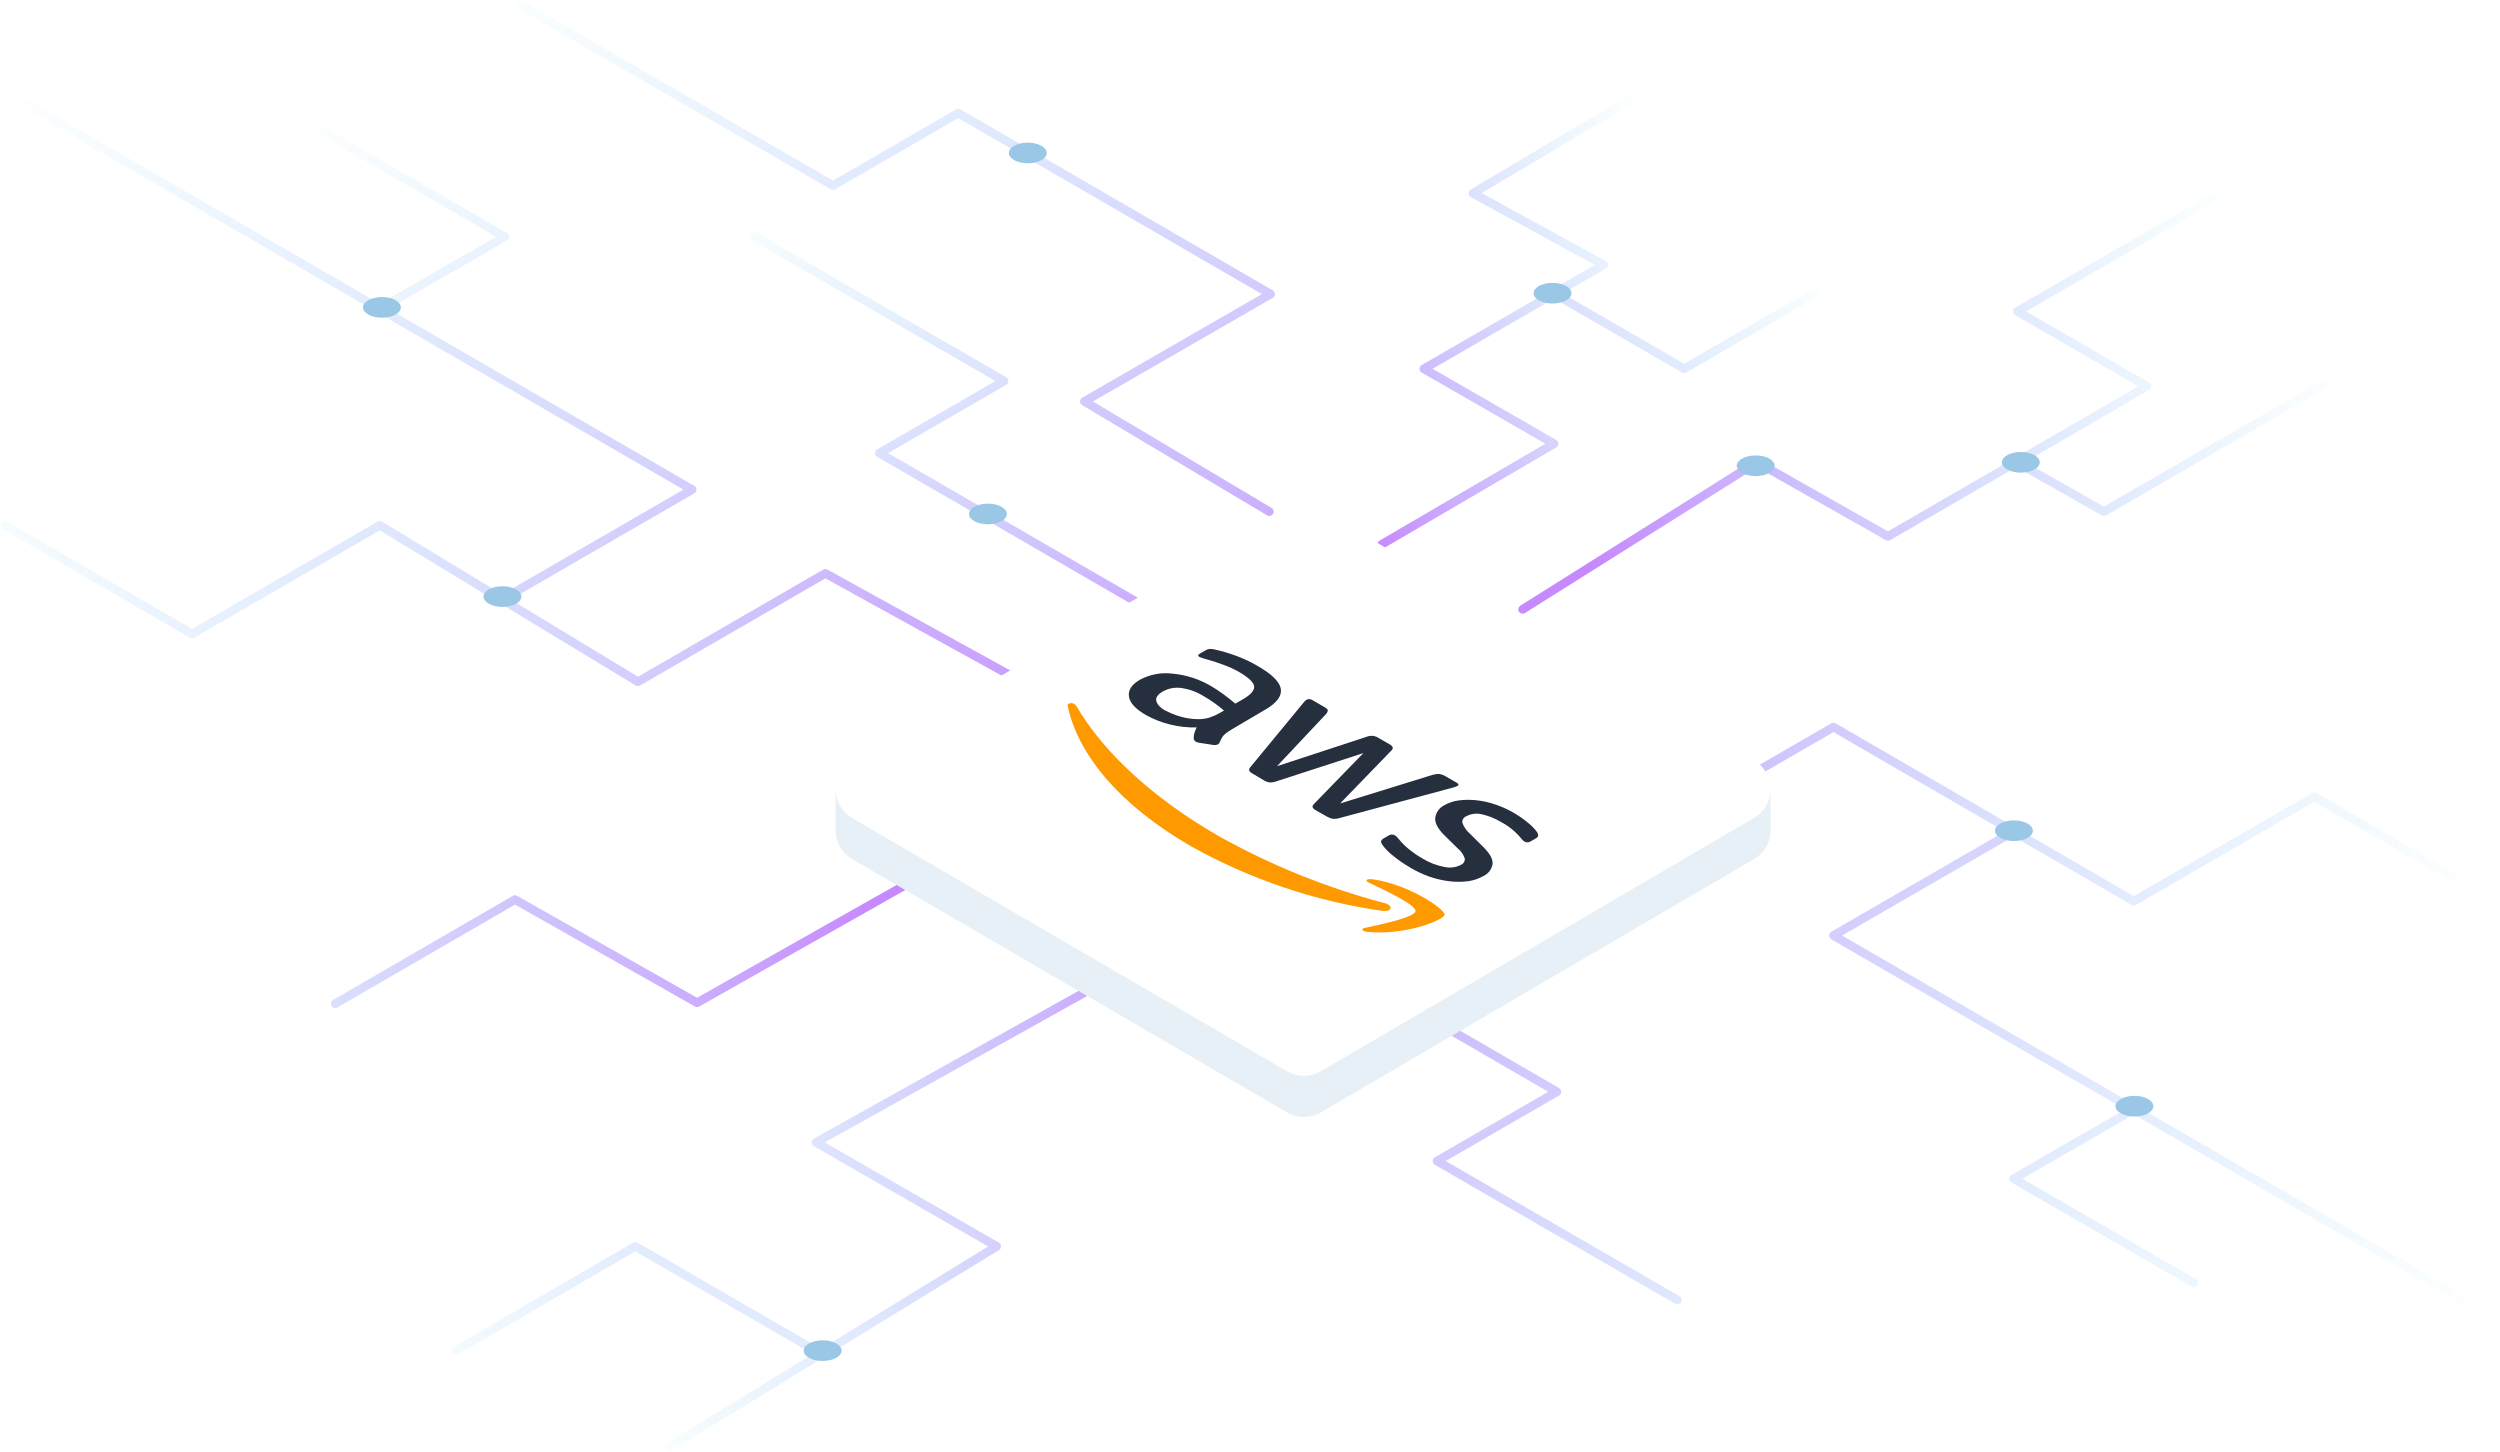 <svg width="508" height="295" viewBox="0 0 508 295" fill="none" xmlns="http://www.w3.org/2000/svg">
<g opacity="0.5">
<path d="M286.866 140.817L335.926 168.922L372.552 147.742L433.589 183.115L470.276 161.899L506.834 183.115" stroke="url(#paint0_linear)" stroke-width="1.765" stroke-miterlimit="10" stroke-linecap="round" stroke-linejoin="round"/>
<path d="M242.4 179L316.353 221.844L292.003 235.924L340.834 264.16" stroke="url(#paint1_linear)" stroke-width="1.765" stroke-miterlimit="10" stroke-linecap="round" stroke-linejoin="round"/>
<path d="M408.937 169.073L372.553 190.099L506.822 267.837" stroke="url(#paint2_linear)" stroke-width="1.765" stroke-miterlimit="10" stroke-linecap="round" stroke-linejoin="round"/>
<path d="M433.589 225.438L409.175 239.515L445.798 260.695" stroke="url(#paint3_linear)" stroke-width="1.765" stroke-miterlimit="10" stroke-linecap="round" stroke-linejoin="round"/>
<path d="M280.791 110.602L315.784 90.155L289.336 74.94L325.87 53.811L299.299 39.276L333.373 19" stroke="url(#paint4_linear)" stroke-width="1.765" stroke-miterlimit="10" stroke-linecap="round" stroke-linejoin="round"/>
<path d="M315.781 59.644L342.231 74.94L368.546 59.644" stroke="url(#paint5_linear)" stroke-width="1.765" stroke-miterlimit="10" stroke-linecap="round" stroke-linejoin="round"/>
<path d="M309.404 123.822L356.988 93.891L383.643 108.989L436.263 78.502L409.932 63.276L462.662 32.782" stroke="url(#paint6_linear)" stroke-width="1.765" stroke-miterlimit="10" stroke-linecap="round" stroke-linejoin="round"/>
<path d="M409.754 93.891L427.522 103.959L480.252 73.465" stroke="url(#paint7_linear)" stroke-width="1.765" stroke-miterlimit="10" stroke-linecap="round" stroke-linejoin="round"/>
<path d="M237.021 192.379L165.811 232.134L202.526 253.259L136 294" stroke="url(#paint8_linear)" stroke-width="1.765" stroke-miterlimit="10" stroke-linecap="round" stroke-linejoin="round"/>
<path d="M165.807 274.494L129.089 253.259L92.561 274.494" stroke="url(#paint9_linear)" stroke-width="1.765" stroke-miterlimit="10" stroke-linecap="round" stroke-linejoin="round"/>
<path d="M196.123 172.959L141.647 203.754L104.642 182.795L68.118 203.956" stroke="url(#paint10_linear)" stroke-width="1.765" stroke-miterlimit="10" stroke-linecap="round" stroke-linejoin="round"/>
<path d="M229.725 150.73L167.706 116.511L129.622 138.534L77.163 106.748L39.013 128.81L0.999 106.748" stroke="url(#paint11_linear)" stroke-width="1.765" stroke-miterlimit="10" stroke-linecap="round" stroke-linejoin="round"/>
<path d="M255.604 136.615L178.707 92.066L204.026 77.425L153.251 48.065" stroke="url(#paint12_linear)" stroke-width="1.765" stroke-miterlimit="10" stroke-linecap="round" stroke-linejoin="round"/>
<path d="M102.802 121.351L140.635 99.487L1.019 18.654" stroke="url(#paint13_linear)" stroke-width="1.765" stroke-miterlimit="10" stroke-linecap="round" stroke-linejoin="round"/>
<path d="M257.92 103.955L220.342 81.569L258.181 59.763L194.714 22.981L169.261 37.702L105.791 1" stroke="url(#paint14_linear)" stroke-width="1.765" stroke-miterlimit="10" stroke-linecap="round" stroke-linejoin="round"/>
<path d="M77.167 62.741L102.553 48.104L64.472 26.081" stroke="url(#paint15_linear)" stroke-width="1.765" stroke-miterlimit="10" stroke-linecap="round" stroke-linejoin="round"/>
<path d="M409.232 170.901C407.107 170.901 405.384 169.962 405.384 168.803C405.384 167.643 407.107 166.704 409.232 166.704C411.357 166.704 413.08 167.643 413.08 168.803C413.08 169.962 411.357 170.901 409.232 170.901Z" fill="#358FCC"/>
<path d="M410.631 96.041C408.505 96.041 406.783 95.101 406.783 93.942C406.783 92.782 408.505 91.843 410.631 91.843C412.756 91.843 414.479 92.782 414.479 93.942C414.479 95.101 412.756 96.041 410.631 96.041Z" fill="#358FCC"/>
<path d="M315.469 61.678C313.344 61.678 311.621 60.739 311.621 59.579C311.621 58.42 313.344 57.48 315.469 57.48C317.595 57.48 319.317 58.42 319.317 59.579C319.317 60.739 317.595 61.678 315.469 61.678Z" fill="#358FCC"/>
<path d="M77.606 64.557C75.481 64.557 73.758 63.617 73.758 62.458C73.758 61.299 75.481 60.359 77.606 60.359C79.731 60.359 81.454 61.299 81.454 62.458C81.454 63.617 79.731 64.557 77.606 64.557Z" fill="#358FCC"/>
<path d="M102.092 123.326C99.967 123.326 98.244 122.387 98.244 121.227C98.244 120.068 99.967 119.129 102.092 119.129C104.218 119.129 105.94 120.068 105.94 121.227C105.94 122.387 104.218 123.326 102.092 123.326Z" fill="#358FCC"/>
<path d="M356.759 96.74C354.634 96.74 352.911 95.801 352.911 94.641C352.911 93.482 354.634 92.543 356.759 92.543C358.885 92.543 360.607 93.482 360.607 94.641C360.607 95.801 358.885 96.74 356.759 96.74Z" fill="#358FCC"/>
<path d="M200.744 106.535C198.619 106.535 196.896 105.596 196.896 104.436C196.896 103.277 198.619 102.337 200.744 102.337C202.869 102.337 204.592 103.277 204.592 104.436C204.592 105.596 202.869 106.535 200.744 106.535Z" fill="#358FCC"/>
<path d="M208.852 33.183C206.727 33.183 205.004 32.243 205.004 31.084C205.004 29.925 206.727 28.985 208.852 28.985C210.977 28.985 212.7 29.925 212.7 31.084C212.7 32.243 210.977 33.183 208.852 33.183Z" fill="#358FCC"/>
<path d="M433.72 226.872C431.595 226.872 429.872 225.933 429.872 224.774C429.872 223.614 431.595 222.675 433.72 222.675C435.846 222.675 437.568 223.614 437.568 224.774C437.568 225.933 435.846 226.872 433.72 226.872Z" fill="#358FCC"/>
<path d="M167.162 276.547C165.037 276.547 163.314 275.607 163.314 274.448C163.314 273.289 165.037 272.349 167.162 272.349C169.287 272.349 171.01 273.289 171.01 274.448C171.01 275.607 169.287 276.547 167.162 276.547Z" fill="#358FCC"/>
</g>
<g filter="url(#filter0_d)">
<path d="M169.791 162.695C169.779 163.884 170.083 165.054 170.673 166.086C171.263 167.118 172.117 167.974 173.148 168.566L261.55 220.047C262.584 220.65 263.759 220.967 264.955 220.967C266.152 220.967 267.327 220.65 268.361 220.047L356.433 168.554C357.541 167.913 358.442 166.97 359.033 165.835C359.623 164.7 359.877 163.42 359.765 162.146V154.823H169.791V162.695Z" fill="#E6F0F6"/>
<path d="M173.136 160.217L261.538 211.699C262.572 212.301 263.747 212.619 264.943 212.619C266.14 212.619 267.315 212.301 268.348 211.699L356.421 160.205C357.445 159.61 358.294 158.757 358.885 157.731C359.475 156.705 359.786 155.542 359.786 154.359C359.786 153.175 359.475 152.012 358.885 150.986C358.294 149.96 357.445 149.107 356.421 148.512L268.751 97.897C267.728 97.309 266.569 97 265.389 97C264.209 97 263.049 97.309 262.026 97.897L173.209 148.524C172.182 149.113 171.327 149.96 170.73 150.983C170.133 152.005 169.815 153.166 169.808 154.35C169.8 155.533 170.104 156.698 170.688 157.728C171.272 158.758 172.116 159.616 173.136 160.217Z" fill="white"/>
<path d="M250.186 142.3C249.578 142.615 249.026 143.028 248.55 143.52C248.251 143.94 248.005 144.395 247.818 144.875C247.792 144.957 247.749 145.033 247.692 145.098C247.636 145.163 247.566 145.216 247.489 145.254C247.139 145.407 246.749 145.442 246.378 145.351L243.937 144.973C243.621 144.947 243.312 144.869 243.022 144.741C242.908 144.676 242.809 144.588 242.731 144.483C242.654 144.378 242.599 144.258 242.57 144.131C242.544 143.761 242.581 143.389 242.68 143.032C242.808 142.612 242.971 142.204 243.168 141.812C239.567 141.91 236.006 141.042 232.855 139.297C230.755 138.077 229.596 136.856 229.401 135.538C229.205 134.22 229.95 133.097 231.658 132.108C233.703 131.017 236.037 130.59 238.335 130.888C241.09 131.156 243.753 132.027 246.134 133.439C246.974 133.934 247.789 134.472 248.575 135.05C249.393 135.648 250.174 136.27 251.016 136.978L252.59 136.075C254.214 135.135 254.946 134.257 254.836 133.427C254.726 132.597 253.616 131.62 251.736 130.522C250.779 129.981 249.779 129.52 248.746 129.143C247.635 128.715 246.488 128.337 245.316 128.008C244.927 127.919 244.543 127.805 244.169 127.666C244.01 127.615 243.855 127.554 243.705 127.483C243.351 127.275 243.388 127.056 243.839 126.799L244.889 126.189C245.165 126.011 245.478 125.898 245.804 125.859C246.196 125.854 246.586 125.904 246.964 126.006C248.36 126.321 249.734 126.729 251.077 127.226C252.57 127.764 254.012 128.433 255.385 129.228C258.38 130.921 260.007 132.503 260.267 133.976C260.487 135.44 259.438 136.844 257.082 138.211L250.137 142.3H250.186ZM236.76 138.345C237.698 138.857 238.689 139.266 239.714 139.566C240.933 139.934 242.199 140.128 243.473 140.14C244.224 140.143 244.972 140.041 245.694 139.834C246.429 139.6 247.136 139.289 247.806 138.907L248.709 138.382C248.136 137.882 247.489 137.369 246.769 136.856C246.048 136.344 245.316 135.88 244.535 135.428C243.142 134.567 241.582 134.01 239.958 133.793C238.693 133.631 237.41 133.879 236.296 134.501C235.283 135.087 234.832 135.721 234.942 136.344C235.052 136.966 235.601 137.723 236.76 138.382V138.345ZM254.58 151.234C254.128 150.978 253.896 150.77 253.835 150.563C253.774 150.355 253.896 150.099 254.153 149.782L264.82 136.844C264.998 136.602 265.212 136.388 265.455 136.209C265.626 136.107 265.822 136.053 266.022 136.053C266.222 136.053 266.418 136.107 266.59 136.209L269.031 137.625C269.507 137.894 269.775 138.113 269.8 138.309C269.824 138.504 269.727 138.76 269.47 139.078L259.499 149.684L277.635 143.74C278.044 143.56 278.492 143.488 278.937 143.531C279.381 143.574 279.807 143.73 280.174 143.984L282.2 145.144C282.676 145.412 282.945 145.644 282.994 145.839C283.042 146.035 282.994 146.303 282.64 146.596L272.314 157.263L291.098 151.454C291.532 151.317 291.985 151.251 292.44 151.258C292.87 151.331 293.283 151.48 293.661 151.698L296.017 153.053C296.419 153.285 296.48 153.516 296.114 153.724C295.984 153.79 295.849 153.847 295.711 153.895C295.48 153.978 295.243 154.047 295.004 154.102L272.277 160.205C271.836 160.346 271.373 160.408 270.91 160.388C270.481 160.323 270.067 160.178 269.69 159.961L267.517 158.74C267.041 158.46 266.785 158.24 266.724 158.032C266.663 157.825 266.785 157.569 267.102 157.263L277.05 147.023L259.34 152.772C258.912 152.937 258.455 153.012 257.997 152.992C257.562 152.933 257.145 152.779 256.777 152.54L254.58 151.234ZM286.472 170.225C285.224 169.522 284.043 168.704 282.945 167.784C282.148 167.165 281.445 166.433 280.858 165.612C280.65 165.27 280.589 164.989 280.675 164.818C280.787 164.637 280.942 164.486 281.126 164.379L282.225 163.744C282.41 163.637 282.621 163.581 282.835 163.581C283.049 163.581 283.26 163.637 283.445 163.744C283.594 163.826 283.729 163.929 283.848 164.05L284.263 164.538C284.867 165.284 285.551 165.964 286.301 166.564C287.169 167.266 288.091 167.899 289.06 168.456C290.419 169.283 291.915 169.861 293.478 170.164C294.615 170.422 295.806 170.275 296.846 169.749C297.09 169.651 297.297 169.483 297.443 169.265C297.589 169.047 297.666 168.791 297.664 168.529C297.403 167.695 296.902 166.956 296.224 166.405L293.502 163.732C292.147 162.39 291.513 161.181 291.647 160.144C291.725 159.604 291.934 159.092 292.255 158.652C292.576 158.212 293 157.856 293.49 157.617C294.436 157.079 295.483 156.742 296.566 156.629C297.757 156.483 298.962 156.483 300.154 156.629C301.439 156.78 302.703 157.071 303.926 157.495C305.162 157.917 306.356 158.457 307.489 159.106C308.051 159.436 308.612 159.778 309.113 160.132C309.613 160.486 310.077 160.864 310.529 161.218C310.98 161.572 311.31 161.914 311.639 162.243C311.896 162.499 312.125 162.781 312.323 163.085C312.483 163.299 312.561 163.563 312.542 163.83C312.542 164.013 312.359 164.196 312.066 164.367L311.053 164.953C310.866 165.081 310.648 165.154 310.421 165.165C310.195 165.176 309.97 165.123 309.772 165.014C309.491 164.833 309.25 164.596 309.064 164.318C307.939 162.971 306.563 161.856 305.012 161.035C303.784 160.287 302.439 159.751 301.033 159.448C299.978 159.21 298.872 159.362 297.921 159.875C297.662 159.975 297.444 160.16 297.305 160.399C297.165 160.639 297.111 160.919 297.152 161.193C297.482 162.081 298.037 162.867 298.763 163.476L301.411 166.112C302.742 167.443 303.376 168.553 303.291 169.566C303.206 170.094 302.992 170.593 302.668 171.019C302.345 171.444 301.921 171.784 301.436 172.007C300.459 172.559 299.386 172.92 298.274 173.069C297.026 173.222 295.764 173.222 294.515 173.069C293.143 172.905 291.793 172.594 290.488 172.142C289.093 171.643 287.749 171.013 286.472 170.262V170.225Z" fill="#252F3E"/>
<path fill-rule="evenodd" clip-rule="evenodd" d="M280.785 179.074C267.161 177.115 254.013 172.668 241.997 165.954C227.546 157.605 219.137 147.487 216.952 137.491C216.769 136.698 218.282 136.637 218.734 137.491C224.043 146.608 233.941 155.994 247.526 163.83C258.135 169.78 269.453 174.365 281.212 177.475C283.141 177.915 283.019 179.367 280.785 179.074Z" fill="#FF9900"/>
<path fill-rule="evenodd" clip-rule="evenodd" d="M287.631 179.135C287.729 177.841 281.126 174.741 278.135 173.35C277.244 172.922 277.721 172.507 278.904 172.666C286.52 173.765 293.551 178.769 293.551 179.831C293.551 180.892 285.654 184.102 277.989 183.37C276.768 183.26 276.402 182.735 277.354 182.54C280.479 181.881 287.558 180.404 287.631 179.135Z" fill="#FF9900"/>
</g>
<defs>
<filter id="filter0_d" x="149.791" y="83" width="230" height="163.967" filterUnits="userSpaceOnUse" color-interpolation-filters="sRGB">
<feFlood flood-opacity="0" result="BackgroundImageFix"/>
<feColorMatrix in="SourceAlpha" type="matrix" values="0 0 0 0 0 0 0 0 0 0 0 0 0 0 0 0 0 0 127 0" result="hardAlpha"/>
<feOffset dy="6"/>
<feGaussianBlur stdDeviation="10"/>
<feColorMatrix type="matrix" values="0 0 0 0 0 0 0 0 0 0 0 0 0 0 0 0 0 0 0.1 0"/>
<feBlend mode="normal" in2="BackgroundImageFix" result="effect1_dropShadow"/>
<feBlend mode="normal" in="SourceGraphic" in2="effect1_dropShadow" result="shape"/>
</filter>
<linearGradient id="paint0_linear" x1="505.65" y1="182.845" x2="285.451" y2="148.748" gradientUnits="userSpaceOnUse">
<stop stop-color="#36C5F0" stop-opacity="0"/>
<stop offset="1" stop-color="#9013FE"/>
</linearGradient>
<linearGradient id="paint1_linear" x1="410.319" y1="312.832" x2="299.505" y2="135.423" gradientUnits="userSpaceOnUse">
<stop stop-color="#36C5F0" stop-opacity="0"/>
<stop offset="1" stop-color="#9013FE"/>
</linearGradient>
<linearGradient id="paint2_linear" x1="505.164" y1="268.313" x2="313.259" y2="97.494" gradientUnits="userSpaceOnUse">
<stop stop-color="#36C5F0" stop-opacity="0"/>
<stop offset="1" stop-color="#9013FE"/>
</linearGradient>
<linearGradient id="paint3_linear" x1="489.625" y1="277.54" x2="335.948" y2="89.671" gradientUnits="userSpaceOnUse">
<stop stop-color="#36C5F0" stop-opacity="0"/>
<stop offset="1" stop-color="#9013FE"/>
</linearGradient>
<linearGradient id="paint4_linear" x1="333.316" y1="19" x2="253.551" y2="64.144" gradientUnits="userSpaceOnUse">
<stop stop-color="#36C5F0" stop-opacity="0"/>
<stop offset="1" stop-color="#9013FE"/>
</linearGradient>
<linearGradient id="paint5_linear" x1="376.693" y1="59.579" x2="284.05" y2="121.793" gradientUnits="userSpaceOnUse">
<stop stop-color="#36C5F0" stop-opacity="0"/>
<stop offset="1" stop-color="#9013FE"/>
</linearGradient>
<linearGradient id="paint6_linear" x1="455.764" y1="43.568" x2="315.981" y2="86.14" gradientUnits="userSpaceOnUse">
<stop stop-color="#36C5F0" stop-opacity="0"/>
<stop offset="1" stop-color="#9013FE"/>
</linearGradient>
<linearGradient id="paint7_linear" x1="477.463" y1="81.088" x2="336.579" y2="87.854" gradientUnits="userSpaceOnUse">
<stop stop-color="#36C5F0" stop-opacity="0"/>
<stop offset="1" stop-color="#9013FE"/>
</linearGradient>
<linearGradient id="paint8_linear" x1="141.314" y1="331.121" x2="281.547" y2="269.239" gradientUnits="userSpaceOnUse">
<stop stop-color="#36C5F0" stop-opacity="0"/>
<stop offset="1" stop-color="#9013FE"/>
</linearGradient>
<linearGradient id="paint9_linear" x1="128.919" y1="323.138" x2="227.085" y2="175.045" gradientUnits="userSpaceOnUse">
<stop stop-color="#36C5F0" stop-opacity="0"/>
<stop offset="1" stop-color="#9013FE"/>
</linearGradient>
<linearGradient id="paint10_linear" x1="-5.108" y1="288.66" x2="190.952" y2="231.459" gradientUnits="userSpaceOnUse">
<stop stop-color="#36C5F0" stop-opacity="0"/>
<stop offset="1" stop-color="#9013FE"/>
</linearGradient>
<linearGradient id="paint11_linear" x1="-20.816" y1="96.664" x2="235.559" y2="136.214" gradientUnits="userSpaceOnUse">
<stop stop-color="#36C5F0" stop-opacity="0"/>
<stop offset="1" stop-color="#9013FE"/>
</linearGradient>
<linearGradient id="paint12_linear" x1="140.262" y1="41.119" x2="210.375" y2="165.89" gradientUnits="userSpaceOnUse">
<stop stop-color="#36C5F0" stop-opacity="0"/>
<stop offset="1" stop-color="#9013FE"/>
</linearGradient>
<linearGradient id="paint13_linear" x1="0.898" y1="14.862" x2="193.97" y2="200.652" gradientUnits="userSpaceOnUse">
<stop stop-color="#36C5F0" stop-opacity="0"/>
<stop offset="1" stop-color="#9013FE"/>
</linearGradient>
<linearGradient id="paint14_linear" x1="100.081" y1="-8.049" x2="204.086" y2="183.965" gradientUnits="userSpaceOnUse">
<stop stop-color="#36C5F0" stop-opacity="0"/>
<stop offset="1" stop-color="#9013FE"/>
</linearGradient>
<linearGradient id="paint15_linear" x1="64.52" y1="18.902" x2="174.745" y2="183.46" gradientUnits="userSpaceOnUse">
<stop stop-color="#36C5F0" stop-opacity="0"/>
<stop offset="1" stop-color="#9013FE"/>
</linearGradient>
</defs>
</svg>
